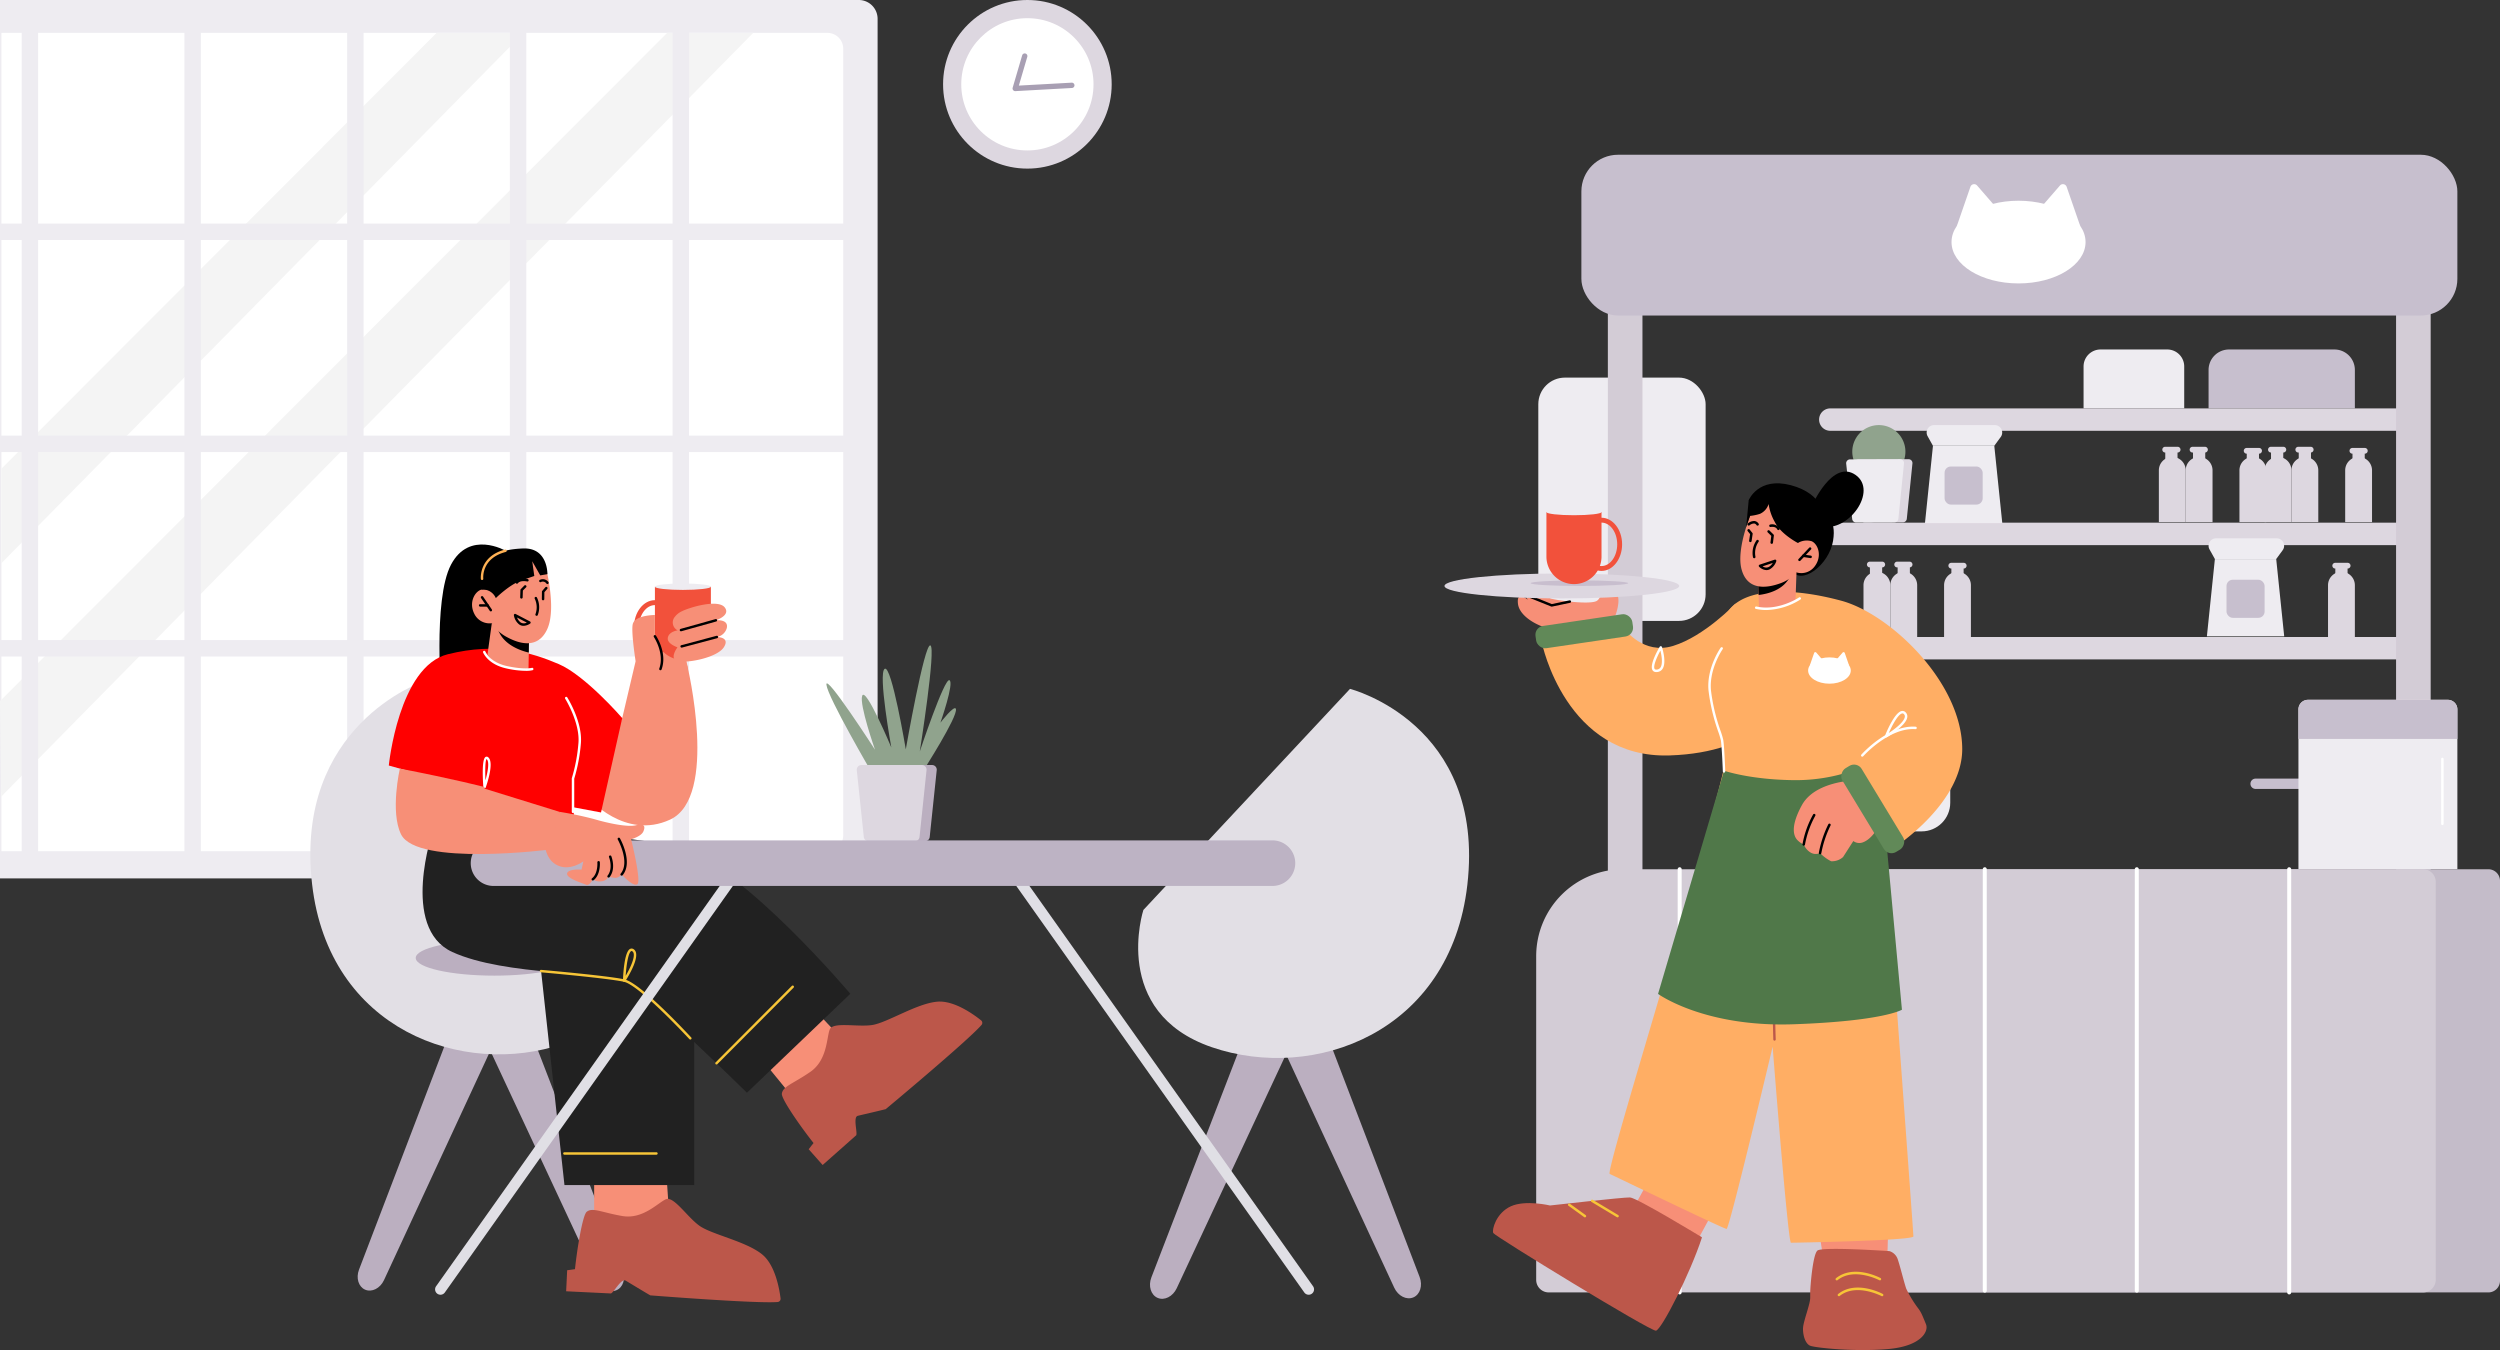 <svg xmlns="http://www.w3.org/2000/svg" width="553.908" height="299.121" viewBox="0 0 553.908 299.121">
  <rect x="0" y="0" width="553.908" height="299.121" fill="#333333" stroke="none"/>
  <g id="Group_824" data-name="Group 824" transform="translate(0 -44)">
    <g id="Group_449" data-name="Group 449" transform="translate(252.175 196.628)">
      <g id="Group_408" data-name="Group 408" transform="translate(2.62 68.187)">
        <path id="Path_1032" data-name="Path 1032" d="M289.25,359.949c1.5.63,3.355-.31,4.208-2.137l28.251-60.476-9.873-4.144L287.845,355.4C287.112,357.3,287.733,359.312,289.25,359.949Z" transform="translate(-287.537 -293.192)" fill="#bbafc0"/>
      </g>
      <g id="Group_409" data-name="Group 409" transform="translate(28.686 67.964)">
        <path id="Path_1033" data-name="Path 1033" d="M349.242,359.8c1.5-.642,2.11-2.626,1.389-4.511L326.794,292.94l-9.841,4.217L345,357.648C345.854,359.5,347.73,360.446,349.242,359.8Z" transform="translate(-316.953 -292.94)" fill="#bbafc0"/>
      </g>
      <g id="Group_410" data-name="Group 410">
        <path id="Path_1034" data-name="Path 1034" d="M331.518,216.242s30.092,7.63,26,43.408c-3.759,32.863-34.05,43.725-56.607,35.992s-15.172-30.416-15.172-30.416Z" transform="translate(-284.581 -216.242)" fill="#e2dfe5"/>
      </g>
    </g>
    <g id="Group_470" data-name="Group 470" transform="translate(0 44)">
      <g id="Group_456" data-name="Group 456">
        <path id="Rectangle_268" data-name="Rectangle 268" d="M0,0H190.274a4.169,4.169,0,0,1,4.169,4.169V190.457a4.169,4.169,0,0,1-4.169,4.169H0a0,0,0,0,1,0,0V0A0,0,0,0,1,0,0Z" fill="#eeecf1"/>
      </g>
      <g id="Group_457" data-name="Group 457" transform="translate(0.315 7.285)">
        <path id="Path_1067" data-name="Path 1067" d="M186.865,56.04V230.354a3.5,3.5,0,0,1-3.5,3.5H.355V52.543H183.368A3.5,3.5,0,0,1,186.865,56.04Z" transform="translate(-0.355 -52.543)" fill="#fff"/>
      </g>
      <g id="Group_458" data-name="Group 458" transform="translate(0.003 7.285)">
        <path id="Path_1068" data-name="Path 1068" d="M166.887,52.543.315,221.713l-.05.051L0,200.6l.311-.311,147.5-147.744Z" transform="translate(-0.004 -52.543)" fill="#f4f4f4"/>
      </g>
      <g id="Group_459" data-name="Group 459" transform="translate(0.314 7.285)">
        <path id="Path_1069" data-name="Path 1069" d="M116.048,52.543.355,170.044V149.123l96.42-96.579Z" transform="translate(-0.355 -52.543)" fill="#f4f4f4"/>
      </g>
      <g id="Group_465" data-name="Group 465" transform="translate(4.806 5.315)">
        <g id="Group_460" data-name="Group 460">
          <rect id="Rectangle_269" data-name="Rectangle 269" width="3.642" height="186.046" fill="#eeecf1"/>
        </g>
        <g id="Group_461" data-name="Group 461" transform="translate(36.054)">
          <rect id="Rectangle_270" data-name="Rectangle 270" width="3.642" height="186.046" fill="#eeecf1"/>
        </g>
        <g id="Group_462" data-name="Group 462" transform="translate(72.107)">
          <rect id="Rectangle_271" data-name="Rectangle 271" width="3.642" height="186.046" fill="#eeecf1"/>
        </g>
        <g id="Group_463" data-name="Group 463" transform="translate(108.161)">
          <rect id="Rectangle_272" data-name="Rectangle 272" width="3.642" height="186.046" fill="#eeecf1"/>
        </g>
        <g id="Group_464" data-name="Group 464" transform="translate(144.215)">
          <rect id="Rectangle_273" data-name="Rectangle 273" width="3.642" height="186.046" fill="#eeecf1"/>
        </g>
      </g>
      <g id="Group_469" data-name="Group 469" transform="translate(0 49.536)">
        <g id="Group_466" data-name="Group 466" transform="translate(0 92.28)">
          <rect id="Rectangle_274" data-name="Rectangle 274" width="3.642" height="188.568" transform="translate(0 3.642) rotate(-90)" fill="#eeecf1"/>
        </g>
        <g id="Group_467" data-name="Group 467" transform="translate(0 46.981)">
          <rect id="Rectangle_275" data-name="Rectangle 275" width="3.642" height="188.568" transform="translate(0 3.642) rotate(-90)" fill="#eeecf1"/>
        </g>
        <g id="Group_468" data-name="Group 468" transform="translate(0)">
          <rect id="Rectangle_276" data-name="Rectangle 276" width="3.642" height="188.568" transform="translate(0 3.642) rotate(-90)" fill="#eeecf1"/>
        </g>
      </g>
    </g>
    <g id="Group_476" data-name="Group 476" transform="translate(183.096 186.989)">
      <g id="Group_471" data-name="Group 471">
        <path id="Path_1070" data-name="Path 1070" d="M228.126,233.069s7.638-11.9,7.2-13.608c-.283-1.092-3.439,3.041-3.439,3.041s3.128-8.912,2-9.423-6.569,15.8-6.569,15.8,3.679-23.112,2.339-23.514-5.438,23.037-5.438,23.037-3.154-18.824-4.677-17.843,1.474,17.431,1.474,17.431-5.7-13.623-6.46-11.446c-.676,1.943,2.841,11.942,2.841,11.942s-11.069-17.183-10.764-14.39,10.05,19.457,10.05,19.457Z" transform="translate(-206.625 -205.364)" fill="#90a38d"/>
      </g>
      <g id="Group_473" data-name="Group 473" transform="translate(8.983 26.513)">
        <g id="Group_472" data-name="Group 472">
          <path id="Path_1071" data-name="Path 1071" d="M229.6,252.165H219.4a1.052,1.052,0,0,1-1.07-.911l-1.56-14.861a1.036,1.036,0,0,1,1.07-1.109H231.16a1.036,1.036,0,0,1,1.07,1.109l-1.56,14.861A1.052,1.052,0,0,1,229.6,252.165Z" transform="translate(-216.762 -235.284)" fill="#bbafc0"/>
        </g>
      </g>
      <g id="Group_475" data-name="Group 475" transform="translate(6.725 26.513)">
        <g id="Group_474" data-name="Group 474">
          <path id="Path_1072" data-name="Path 1072" d="M227.051,252.165h-10.2a1.052,1.052,0,0,1-1.07-.911l-1.56-14.861a1.036,1.036,0,0,1,1.07-1.109h13.322a1.036,1.036,0,0,1,1.07,1.109l-1.56,14.861A1.052,1.052,0,0,1,227.051,252.165Z" transform="translate(-214.214 -235.284)" fill="#ddd7e0"/>
        </g>
      </g>
    </g>
    <g id="Group_606" data-name="Group 606" transform="translate(68.758 164.643)">
      <g id="Group_554" data-name="Group 554" transform="translate(10.485 99.386)">
        <path id="Path_1141" data-name="Path 1141" d="M91.088,358.021c-1.472-.631-2.073-2.581-1.365-4.433L113.152,292.3l9.674,4.145L95.26,355.908C94.418,357.724,92.574,358.658,91.088,358.021Z" transform="translate(-89.426 -292.304)" fill="#bbafc0"/>
      </g>
      <g id="Group_555" data-name="Group 555" transform="translate(35.917 99.605)">
        <path id="Path_1142" data-name="Path 1142" d="M150.032,358.17c-1.478.619-3.3-.3-4.136-2.1l-27.769-59.443,9.7-4.074L151.413,353.7C152.133,355.569,151.522,357.543,150.032,358.17Z" transform="translate(-118.127 -292.552)" fill="#bbafc0"/>
      </g>
      <g id="Group_556" data-name="Group 556" transform="translate(0 30.428)">
        <path id="Path_1143" data-name="Path 1143" d="M102.459,214.485s-28.5,9.653-24.476,44.82c3.7,32.3,33.47,42.979,55.642,35.378s14.913-29.9,14.913-29.9Z" transform="translate(-77.594 -214.485)" fill="#e2dfe5"/>
      </g>
      <g id="Group_557" data-name="Group 557" transform="translate(23.347 87.678)">
        <path id="Path_1144" data-name="Path 1144" d="M138.8,283.015c0,2.167-7.8,3.923-17.427,3.923s-17.427-1.756-17.427-3.923,7.8-3.923,17.427-3.923S138.8,280.848,138.8,283.015Z" transform="translate(-103.941 -279.092)" fill="#bbafc0"/>
      </g>
      <g id="Group_558" data-name="Group 558" transform="translate(28.605)">
        <path id="Path_1145" data-name="Path 1145" d="M124.515,181.525s-7.995-4.633-12.075,3.088-2.07,30.146-2.07,30.146H123.34l1.174-33.234Z" transform="translate(-109.874 -180.147)"/>
      </g>
      <g id="Group_559" data-name="Group 559" transform="translate(76.345 22.044)">
        <path id="Path_1146" data-name="Path 1146" d="M169.952,205.023l1.153,5.569-7.354-.544v-2.761Z" transform="translate(-163.75 -205.023)" fill="#f78f77"/>
      </g>
      <g id="Group_560" data-name="Group 560" transform="translate(61.603 25.858)">
        <path id="Path_1147" data-name="Path 1147" d="M154.614,221.929l2.967-12.6,11.45.962s7.021,29.142-3.819,34.135c-10.013,4.612-18.1-4.818-18.1-4.818Z" transform="translate(-147.113 -209.327)" fill="#f78f77"/>
      </g>
      <g id="Group_561" data-name="Group 561" transform="translate(62.885 138.347)">
        <path id="Path_1148" data-name="Path 1148" d="M164.495,336.272l.889,13.284H148.56V336.272Z" transform="translate(-148.56 -336.272)" fill="#f78f77"/>
      </g>
      <g id="Group_562" data-name="Group 562" transform="translate(99.684 103.504)">
        <path id="Path_1149" data-name="Path 1149" d="M202.528,296.952l9.1,9.719L198.494,317.4l-8.406-10.286Z" transform="translate(-190.088 -296.952)" fill="#f78f77"/>
      </g>
      <g id="Group_563" data-name="Group 563" transform="translate(50.947 90.287)">
        <path id="Path_1150" data-name="Path 1150" d="M169.191,298.113v35.564H140.447L135.088,284.6l22.9-2.562Z" transform="translate(-135.088 -282.036)" fill="#212121"/>
      </g>
      <g id="Group_564" data-name="Group 564" transform="translate(24.865 63.336)">
        <path id="Path_1151" data-name="Path 1151" d="M200.429,287.829s-23.385-27.769-37.513-32.154-54.942-4.047-54.942-4.047-7.417,21.585,4.275,26.944,34.26,4.385,38.079,6.333,27.2,24.846,27.2,24.846Z" transform="translate(-105.654 -251.622)" fill="#212121"/>
      </g>
      <g id="Group_565" data-name="Group 565" transform="translate(17.386 23.096)">
        <path id="Path_1152" data-name="Path 1152" d="M97.214,232.082s2.184-21.967,13.082-24.66,18.463-.421,24.563,2.18c5.9,2.513,14.073,11.972,14.073,11.972l-4.7,20.909-6.053-1.137.1,7.989-32.1.855-4.074-16.743Z" transform="translate(-97.214 -206.21)" fill="red"/>
      </g>
      <g id="Group_569" data-name="Group 569" transform="translate(39.257 17.437)">
        <g id="Group_568" data-name="Group 568">
          <g id="Group_567" data-name="Group 567">
            <g id="Group_566" data-name="Group 566">
              <path id="Path_1153" data-name="Path 1153" d="M122.846,199.824l-.95,6.9s.971,2.154,4.961,3.038c2.973.658,4.122.124,4.122.124l.062-3.552.056-3.464-7.066-2.606Z" transform="translate(-121.896 -199.824)" fill="#f78f77"/>
            </g>
          </g>
        </g>
      </g>
      <g id="Group_573" data-name="Group 573" transform="translate(41.392 17.875)">
        <g id="Group_572" data-name="Group 572">
          <g id="Group_571" data-name="Group 571">
            <g id="Group_570" data-name="Group 570">
              <path id="Path_1154" data-name="Path 1154" d="M124.306,200.319a2.278,2.278,0,0,0,.108.694c1.07,3.658,5.187,4.982,6.9,5.376l.056-3.464Z" transform="translate(-124.305 -200.319)"/>
            </g>
          </g>
        </g>
      </g>
      <g id="Group_577" data-name="Group 577" transform="translate(35.83 1.824)">
        <g id="Group_576" data-name="Group 576">
          <g id="Group_575" data-name="Group 575">
            <g id="Group_574" data-name="Group 574">
              <path id="Path_1155" data-name="Path 1155" d="M134.359,185.351s2.43,9.147.341,13.756-6.36,3.178-8.843,1.843a8.787,8.787,0,0,1-3.453-3.131,3.744,3.744,0,0,1-3.871-2.077c-1.29-2.533.121-5,1.614-5.381a3.9,3.9,0,0,1,3,.882l-.922-2.691S129.661,176.733,134.359,185.351Z" transform="translate(-118.028 -182.205)" fill="#f78f77"/>
            </g>
          </g>
        </g>
      </g>
      <g id="Group_578" data-name="Group 578" transform="translate(49.688 11.601)">
        <path id="Path_1156" data-name="Path 1156" d="M134.117,197.44a.287.287,0,0,1-.122-.028.276.276,0,0,1-.124-.368,4.425,4.425,0,0,0-.175-3.411.274.274,0,0,1,.493-.241,4.919,4.919,0,0,1,.175,3.9A.274.274,0,0,1,134.117,197.44Z" transform="translate(-133.668 -193.239)"/>
      </g>
      <g id="Group_579" data-name="Group 579" transform="translate(37.783 11.435)">
        <path id="Path_1157" data-name="Path 1157" d="M122.438,196.437a.275.275,0,0,1-.228-.121l-1.93-2.837a.274.274,0,1,1,.453-.308l1.931,2.838a.274.274,0,0,1-.073.38A.268.268,0,0,1,122.438,196.437Z" transform="translate(-120.232 -193.051)"/>
      </g>
      <g id="Group_580" data-name="Group 580" transform="translate(37.357 13.218)">
        <path id="Path_1158" data-name="Path 1158" d="M121.674,195.625l-1.651-.014a.274.274,0,0,1,0-.548l1.65.014a.274.274,0,0,1,0,.548Z" transform="translate(-119.752 -195.063)"/>
      </g>
      <g id="Group_581" data-name="Group 581" transform="translate(45.095 15.367)">
        <path id="Path_1159" data-name="Path 1159" d="M130.627,200.141a1.6,1.6,0,0,1-.953-.3,3.216,3.216,0,0,1-1.187-2.042.274.274,0,0,1,.4-.277l3.17,1.65a.274.274,0,0,1,.037.463A2.759,2.759,0,0,1,130.627,200.141Zm-1.44-1.847a2.4,2.4,0,0,0,.806,1.1,1.362,1.362,0,0,0,1.358.028Z" transform="translate(-128.484 -197.489)"/>
      </g>
      <g id="Group_582" data-name="Group 582" transform="translate(45.499 7.567)">
        <path id="Path_1160" data-name="Path 1160" d="M129.214,189.808a.269.269,0,0,1-.162-.053.274.274,0,0,1-.058-.383c.742-1.01,2.536-.611,2.612-.594a.274.274,0,0,1-.122.534c-.422-.1-1.609-.214-2.049.384A.271.271,0,0,1,129.214,189.808Z" transform="translate(-128.94 -188.686)"/>
      </g>
      <g id="Group_583" data-name="Group 583" transform="translate(50.668 7.686)">
        <path id="Path_1161" data-name="Path 1161" d="M136.633,189.895a.273.273,0,0,1-.233-.129.95.95,0,0,0-1.246-.287.274.274,0,0,1-.214-.5,1.5,1.5,0,0,1,1.926.505.274.274,0,0,1-.092.376A.267.267,0,0,1,136.633,189.895Z" transform="translate(-134.773 -188.821)"/>
      </g>
      <g id="Group_584" data-name="Group 584" transform="translate(50.855 94.239)">
        <path id="Path_1162" data-name="Path 1162" d="M168.316,301.941a.274.274,0,0,1-.2-.089c-.11-.12-11.035-11.931-14.506-12.709-3.537-.791-18.226-2.088-18.374-2.1a.274.274,0,1,1,.048-.545c.605.053,14.874,1.311,18.446,2.112,3.638.815,14.336,12.38,14.789,12.871a.275.275,0,0,1-.2.461Z" transform="translate(-134.984 -286.496)" fill="#f7c537"/>
      </g>
      <g id="Group_585" data-name="Group 585" transform="translate(69.265 89.52)">
        <path id="Path_1163" data-name="Path 1163" d="M156.034,288.544a.3.3,0,0,1-.083-.012.276.276,0,0,1-.191-.27c.034-1.052.268-6.331,1.57-7.006a.758.758,0,0,1,.808.07c1.876,1.235-1.486,6.5-1.875,7.094A.278.278,0,0,1,156.034,288.544Zm1.631-6.825a.175.175,0,0,0-.082.022c-.646.335-1.069,3.127-1.223,5.481,1.217-2.074,2.408-4.826,1.477-5.439A.326.326,0,0,0,157.665,281.72Z" transform="translate(-155.76 -281.171)" fill="#f7c537"/>
      </g>
      <g id="Group_586" data-name="Group 586" transform="translate(89.719 97.72)">
        <path id="Path_1164" data-name="Path 1164" d="M179.117,307.914a.275.275,0,0,1-.195-.468L195.807,290.5a.274.274,0,0,1,.388.387l-16.884,16.941A.273.273,0,0,1,179.117,307.914Z" transform="translate(-178.842 -290.424)" fill="#f7c537"/>
      </g>
      <g id="Group_587" data-name="Group 587" transform="translate(56.023 134.65)">
        <path id="Path_1165" data-name="Path 1165" d="M161.474,332.648H141.09a.274.274,0,0,1,0-.548h20.384a.274.274,0,0,1,0,.548Z" transform="translate(-140.816 -332.1)" fill="#f7c537"/>
      </g>
      <g id="Group_588" data-name="Group 588" transform="translate(76.346 9.349)">
        <path id="Path_1166" data-name="Path 1166" d="M169.952,206.913a6.2,6.2,0,0,0,6.2-6.2V190.7h-12.4v10.015A6.2,6.2,0,0,0,169.952,206.913Z" transform="translate(-163.751 -190.697)" fill="#f2513b"/>
      </g>
      <g id="Group_589" data-name="Group 589" transform="translate(76.346 8.636)">
        <path id="Path_1167" data-name="Path 1167" d="M163.751,190.605c0,.393,2.776.712,6.2.712s6.2-.319,6.2-.712-2.776-.713-6.2-.713S163.751,190.211,163.751,190.605Z" transform="translate(-163.751 -189.892)" fill="#eeecf1"/>
      </g>
      <g id="Group_591" data-name="Group 591" transform="translate(71.71 12.33)">
        <g id="Group_590" data-name="Group 590">
          <path id="Path_1168" data-name="Path 1168" d="M158.519,200.049c0-3.3,2.079-5.988,4.635-5.988s4.636,2.687,4.636,5.988-2.08,5.989-4.636,5.989S158.519,203.352,158.519,200.049Zm1.1,0c0,2.7,1.588,4.893,3.539,4.893s3.54-2.195,3.54-4.893-1.589-4.892-3.54-4.892S159.615,197.352,159.615,200.049Z" transform="translate(-158.519 -194.061)" fill="#f2513b"/>
        </g>
      </g>
      <g id="Group_592" data-name="Group 592" transform="translate(71.348 15.617)">
        <path id="Path_1169" data-name="Path 1169" d="M158.833,208.011s-1.109-7.043-.578-8.4c.721-1.84,4.853-1.84,4.853-1.84v4.723a8.881,8.881,0,0,1,1.225,7.244C163.328,214.213,158.833,208.011,158.833,208.011Z" transform="translate(-158.111 -197.77)" fill="#f78f77"/>
      </g>
      <g id="Group_593" data-name="Group 593" transform="translate(79.19 13.119)">
        <path id="Path_1170" data-name="Path 1170" d="M168.542,197.849a4.1,4.1,0,0,1,1.521-1.213c2-.977,8.082-2.722,9.525-.864,1.382,1.78-1.966,2.854-1.966,2.854s2.872-.326,2.424,1.708a2.8,2.8,0,0,1-2.217,2s3.019-.053,1.576,2.24-7.864,3.551-10.094,3.14-.195-3.106-.195-3.106-2.346-.759-2.142-2.092c.215-1.412,2.189-1.659,2.189-1.659A1.938,1.938,0,0,1,168.542,197.849Z" transform="translate(-166.961 -194.952)" fill="#f78f77"/>
      </g>
      <g id="Group_594" data-name="Group 594" transform="translate(81.849 16.519)">
        <path id="Path_1171" data-name="Path 1171" d="M170.235,201.5a.275.275,0,0,1-.074-.539l7.727-2.162a.274.274,0,0,1,.148.528l-7.727,2.162A.269.269,0,0,1,170.235,201.5Z" transform="translate(-169.961 -198.788)"/>
      </g>
      <g id="Group_595" data-name="Group 595" transform="translate(82.004 20.223)">
        <path id="Path_1172" data-name="Path 1172" d="M170.41,205.591a.274.274,0,0,1-.07-.54l7.779-2.074a.274.274,0,1,1,.141.529l-7.779,2.075A.279.279,0,0,1,170.41,205.591Z" transform="translate(-170.136 -202.968)"/>
      </g>
      <g id="Group_596" data-name="Group 596" transform="translate(76.072 20.067)">
        <path id="Path_1173" data-name="Path 1173" d="M164.939,210.583a.27.27,0,0,1-.094-.017.274.274,0,0,1-.164-.351c1.215-3.356-1.17-6.96-1.194-7a.274.274,0,0,1,.455-.306c.105.156,2.565,3.869,1.254,7.49A.273.273,0,0,1,164.939,210.583Z" transform="translate(-163.441 -202.792)"/>
      </g>
      <g id="Group_597" data-name="Group 597" transform="translate(38.256 23.54)">
        <path id="Path_1174" data-name="Path 1174" d="M130.205,211.16a20.221,20.221,0,0,1-4.24-.526c-4.074-.884-5.136-3.439-5.179-3.547a.274.274,0,0,1,.51-.2c.009.024,1.014,2.4,4.786,3.216,3.84.834,5.5.4,5.519.393a.274.274,0,0,1,.149.527A6.2,6.2,0,0,1,130.205,211.16Z" transform="translate(-120.766 -206.711)" fill="#fff"/>
      </g>
      <g id="Group_598" data-name="Group 598" transform="translate(46.496 9.014)">
        <path id="Path_1175" data-name="Path 1175" d="M130.339,193.291a.276.276,0,0,1-.274-.283l.052-1.628a.275.275,0,0,1,.079-.184l.79-.8a.274.274,0,1,1,.389.386l-.714.72-.049,1.52A.274.274,0,0,1,130.339,193.291Z" transform="translate(-130.065 -190.319)"/>
      </g>
      <g id="Group_599" data-name="Group 599" transform="translate(51.293 9.382)">
        <path id="Path_1176" data-name="Path 1176" d="M135.753,193.718a.274.274,0,0,1-.274-.277l.02-1.63a.276.276,0,0,1,.066-.175l.694-.807a.274.274,0,0,1,.415.358l-.628.73-.02,1.529A.274.274,0,0,1,135.753,193.718Z" transform="translate(-135.479 -190.734)"/>
      </g>
      <g id="Group_600" data-name="Group 600" transform="translate(56.423 33.747)">
        <path id="Path_1177" data-name="Path 1177" d="M143.046,243.985a.274.274,0,0,1-.274-.275v-7.384a.288.288,0,0,1,.014-.087,36.822,36.822,0,0,0,1.459-7.738c.389-4.487-2.9-9.8-2.936-9.852a.274.274,0,0,1,.465-.291c.139.223,3.421,5.518,3.016,10.19a37.778,37.778,0,0,1-1.471,7.822v7.34A.274.274,0,0,1,143.046,243.985Z" transform="translate(-141.268 -218.23)" fill="#fff"/>
      </g>
      <g id="Group_601" data-name="Group 601" transform="translate(38.201 47.006)">
        <path id="Path_1178" data-name="Path 1178" d="M121.109,240.2a.285.285,0,0,1-.274-.254c-.167-2.33-.32-6.3.519-6.706a.527.527,0,0,1,.612.136c1.3,1.192-.4,6.089-.6,6.643A.276.276,0,0,1,121.109,240.2Zm.432-6.461c-.268.241-.335,2.4-.241,4.688.532-1.873.912-4.086.3-4.647A.184.184,0,0,0,121.541,233.74Z" transform="translate(-120.704 -233.193)" fill="#fff"/>
      </g>
      <g id="Group_602" data-name="Group 602" transform="translate(37.853 0.871)">
        <path id="Path_1179" data-name="Path 1179" d="M123.554,192.134s3.019-3,5.674-3.917c1.768-.609,2.852-.985,2.852-.985l-.458-3.266L133.4,187.1l1.585-.274s.149-5.873-5.337-5.691-7.633,1.827-8.66,3.837-.581,5.268-.581,5.268A3.114,3.114,0,0,1,123.554,192.134Z" transform="translate(-120.311 -181.129)"/>
      </g>
      <g id="Group_603" data-name="Group 603" transform="translate(37.774 1.104)">
        <path id="Path_1180" data-name="Path 1180" d="M120.5,188.158a.273.273,0,0,1-.272-.244c-.005-.05-.477-4.992,5.391-6.512a.272.272,0,0,1,.334.2.275.275,0,0,1-.2.335c-5.4,1.4-5,5.738-4.984,5.922a.274.274,0,0,1-.243.3Z" transform="translate(-120.222 -181.392)" fill="#ffb255"/>
      </g>
      <g id="Group_604" data-name="Group 604" transform="translate(104.467 101.27)">
        <path id="Path_1181" data-name="Path 1181" d="M229.97,294.451c-4.615.378-11.162,4.692-14.5,5.178s-8.669-.767-9.368.983-.5,6.766-4.3,9.392-6.122,3.2-6.31,4.848c-.131,1.152,4.1,7.232,7.017,10.916l-1.074,1.376,3.093,3.493,7.37-6.524c.521-.261-.746-4.086.415-4.372s4.493-1.04,6.19-1.477c0,0,18.189-15.141,21.24-18.672a.706.706,0,0,0-.121-1.008C238.113,297.372,233.725,294.145,229.97,294.451Z" transform="translate(-195.486 -294.431)" fill="#bc574a"/>
      </g>
      <g id="Group_605" data-name="Group 605" transform="translate(56.678 144.983)">
        <path id="Path_1182" data-name="Path 1182" d="M185.037,356.108c-3.566-2.953-11.265-4.438-13.995-6.423s-5.669-6.6-7.392-5.84-5.083,4.5-9.637,3.719-6.615-1.988-7.9-.938c-.9.734-2.113,8.042-2.6,12.714l-1.73.235-.225,4.66,9.831.479c.555.177,2.319-3.445,3.35-2.839s3.942,2.393,5.462,3.265c0,0,23.592,1.867,28.241,1.471a.706.706,0,0,0,.618-.805C188.826,363.886,187.939,358.511,185.037,356.108Z" transform="translate(-141.555 -343.761)" fill="#bc574a"/>
      </g>
    </g>
    <g id="Group_654" data-name="Group 654" transform="translate(96.401 237.984)">
      <path id="Path_1215" data-name="Path 1215" d="M109.979,355.794a1.19,1.19,0,0,1-.97-1.878l64.117-90.5a1.19,1.19,0,0,1,1.942,1.376l-64.117,90.5A1.188,1.188,0,0,1,109.979,355.794Z" transform="translate(-108.79 -262.913)" fill="#e0dfe5"/>
    </g>
    <g id="Group_655" data-name="Group 655" transform="translate(224.648 237.984)">
      <path id="Path_1216" data-name="Path 1216" d="M318.826,355.794a1.19,1.19,0,0,1-.972-.5l-64.117-90.5a1.19,1.19,0,0,1,1.941-1.376l64.118,90.5a1.19,1.19,0,0,1-.97,1.878Z" transform="translate(-253.518 -262.913)" fill="#e0dfe5"/>
    </g>
    <g id="Group_664" data-name="Group 664" transform="translate(104.299 230.197)">
      <path id="Path_1222" data-name="Path 1222" d="M295.333,264.223H122.751a5.049,5.049,0,1,1,0-10.1H295.333a5.049,5.049,0,1,1,0,10.1Z" transform="translate(-117.702 -254.125)" fill="#bdb3c4"/>
    </g>
    <g id="Group_670" data-name="Group 670" transform="translate(87.691 214.293)">
      <g id="Group_665" data-name="Group 665" transform="translate(32.97 9.578)">
        <path id="Path_1223" data-name="Path 1223" d="M139.464,246.986a76.275,76.275,0,0,1,7.688,1.613c2.895.86,7.388,1.855,9.285,1.357s2.1.3,1.6,1.406-2.7,1.7-2.7,1.7,2.3,9.194,1.4,9.947-3.495-2.15-3.495-2.15a2.159,2.159,0,0,1-1.2.752,3.918,3.918,0,0,1-1.7-.323,1.789,1.789,0,0,1-1.481,1.075,2.64,2.64,0,0,1-2.014-.43s-.7,1.539-1.5,1.2-4.393-1.415-4.193-2.49,3.2-.86,3.2-.86l.4-1.827s-3.094,2.365-5.99.752-2.588-5.646-2.588-5.646Z" transform="translate(-136.167 -246.986)" fill="#f78f77"/>
      </g>
      <g id="Group_666" data-name="Group 666" transform="translate(49.152 15.302)">
        <path id="Path_1224" data-name="Path 1224" d="M155.321,261.864a.267.267,0,0,1-.175-.064.272.272,0,0,1-.035-.385c2.121-2.549-.62-7.511-.648-7.561a.274.274,0,1,1,.478-.268c.122.217,2.954,5.342.591,8.181A.274.274,0,0,1,155.321,261.864Z" transform="translate(-154.429 -253.445)"/>
      </g>
      <g id="Group_667" data-name="Group 667">
        <path id="Path_1225" data-name="Path 1225" d="M99.863,236.177s-2.2,9.578.273,14.582c3.531,7.135,33.091,3.339,33.091,3.339l2-8.343-16.65-5.155.055-.334S112.071,238.538,99.863,236.177Z" transform="translate(-98.96 -236.177)" fill="#f78f77"/>
      </g>
      <g id="Group_668" data-name="Group 668" transform="translate(46.876 19.236)">
        <path id="Path_1226" data-name="Path 1226" d="M152.134,262.8a.274.274,0,0,1-.214-.445c1.278-1.6.32-4.07.31-4.094a.274.274,0,0,1,.51-.2c.045.113,1.082,2.789-.391,4.638A.274.274,0,0,1,152.134,262.8Z" transform="translate(-151.86 -257.885)"/>
      </g>
      <g id="Group_669" data-name="Group 669" transform="translate(43.381 20.489)">
        <path id="Path_1227" data-name="Path 1227" d="M148.19,263.606a.274.274,0,0,1-.171-.488c1.364-1.092,1.179-3.5,1.177-3.521a.274.274,0,0,1,.249-.3.269.269,0,0,1,.3.249c.01.111.214,2.719-1.38,4A.273.273,0,0,1,148.19,263.606Z" transform="translate(-147.916 -259.299)"/>
      </g>
    </g>
    <g id="Group_819" data-name="Group 819" transform="translate(340.832 78.288)">
      <g id="Group_205" data-name="Group 205" transform="translate(72.049 90.154)">
        <g id="Group_196" data-name="Group 196" transform="translate(5.947 2.249)">
          <path id="Path_896" data-name="Path 896" d="M813.848,188.876H807.9v-11.47a2.974,2.974,0,0,1,5.948,0Z" transform="translate(-807.9 -174.432)" fill="#ddd7e0"/>
        </g>
        <g id="Group_197" data-name="Group 197" transform="translate(0 2.249)">
          <path id="Path_897" data-name="Path 897" d="M807.136,188.876h-5.947v-11.47a2.973,2.973,0,1,1,5.947,0Z" transform="translate(-801.189 -174.432)" fill="#ddd7e0"/>
        </g>
        <g id="Group_198" data-name="Group 198" transform="translate(17.855 2.249)">
          <path id="Path_898" data-name="Path 898" d="M827.287,188.876h-5.948v-11.47a2.974,2.974,0,0,1,5.948,0Z" transform="translate(-821.339 -174.432)" fill="#ddd7e0"/>
        </g>
        <g id="Group_199" data-name="Group 199" transform="translate(1.422 0.635)">
          <rect id="Rectangle_239" data-name="Rectangle 239" width="2.713" height="2.713" fill="#ddd7e0"/>
        </g>
        <g id="Group_200" data-name="Group 200" transform="translate(7.564 0.635)">
          <rect id="Rectangle_240" data-name="Rectangle 240" width="2.713" height="2.713" fill="#ddd7e0"/>
        </g>
        <g id="Group_201" data-name="Group 201" transform="translate(19.472 0.892)">
          <rect id="Rectangle_241" data-name="Rectangle 241" width="2.713" height="2.713" fill="#ddd7e0"/>
        </g>
        <g id="Group_202" data-name="Group 202" transform="translate(0.766)">
          <path id="Path_899" data-name="Path 899" d="M805.443,173.165h-2.755a.635.635,0,1,1,0-1.271h2.755a.635.635,0,1,1,0,1.271Z" transform="translate(-802.053 -171.894)" fill="#ddd7e0"/>
        </g>
        <g id="Group_203" data-name="Group 203" transform="translate(6.827)">
          <path id="Path_900" data-name="Path 900" d="M812.283,173.165h-2.755a.635.635,0,0,1,0-1.271h2.755a.635.635,0,0,1,0,1.271Z" transform="translate(-808.893 -171.894)" fill="#ddd7e0"/>
        </g>
        <g id="Group_204" data-name="Group 204" transform="translate(18.816 0.257)">
          <path id="Path_901" data-name="Path 901" d="M825.813,173.455h-2.755a.635.635,0,1,1,0-1.271h2.755a.635.635,0,0,1,0,1.271Z" transform="translate(-822.423 -172.184)" fill="#ddd7e0"/>
        </g>
      </g>
      <g id="Group_206" data-name="Group 206" transform="translate(0 49.376)">
        <rect id="Rectangle_242" data-name="Rectangle 242" width="37.072" height="53.906" rx="5.895" fill="#eeecf1"/>
      </g>
      <g id="Group_207" data-name="Group 207" transform="translate(148.506 43.144)">
        <path id="Rectangle_243" data-name="Rectangle 243" d="M4.535,0H27.879a4.535,4.535,0,0,1,4.535,4.535v8.519a0,0,0,0,1,0,0H0a0,0,0,0,1,0,0V4.535A4.535,4.535,0,0,1,4.535,0Z" fill="#c7bfce"/>
      </g>
      <g id="Group_208" data-name="Group 208" transform="translate(120.81 43.144)">
        <path id="Rectangle_244" data-name="Rectangle 244" d="M3.761,0H18.539A3.761,3.761,0,0,1,22.3,3.761v9.292a0,0,0,0,1,0,0H0a0,0,0,0,1,0,0V3.761A3.761,3.761,0,0,1,3.761,0Z" fill="#eeecf1"/>
      </g>
      <g id="Group_209" data-name="Group 209" transform="translate(62.212 56.197)">
        <path id="Path_902" data-name="Path 902" d="M920.053,138.538H792.57a2.482,2.482,0,0,1,0-4.965H920.053Z" transform="translate(-790.088 -133.573)" fill="#ddd7e0"/>
      </g>
      <g id="Group_210" data-name="Group 210" transform="translate(51.174 81.523)">
        <path id="Path_903" data-name="Path 903" d="M920.115,167.118h-140a2.482,2.482,0,1,1,0-4.965h140Z" transform="translate(-777.632 -162.153)" fill="#ddd7e0"/>
      </g>
      <g id="Group_211" data-name="Group 211" transform="translate(40.419 106.847)">
        <path id="Path_904" data-name="Path 904" d="M919.613,195.7H767.978a2.482,2.482,0,1,1,0-4.965H919.613Z" transform="translate(-765.495 -190.732)" fill="#ddd7e0"/>
      </g>
      <g id="Group_212" data-name="Group 212" transform="translate(15.41 29.44)">
        <rect id="Rectangle_245" data-name="Rectangle 245" width="7.667" height="130.931" fill="#d3ccd6"/>
      </g>
      <g id="Group_213" data-name="Group 213" transform="translate(190.049 29.44)">
        <rect id="Rectangle_246" data-name="Rectangle 246" width="7.667" height="130.931" fill="#d3ccd6"/>
      </g>
      <g id="Group_214" data-name="Group 214" transform="translate(9.544 0)">
        <rect id="Rectangle_247" data-name="Rectangle 247" width="194.087" height="35.619" rx="8.116" fill="#c7bfce"/>
      </g>
      <g id="Group_220" data-name="Group 220" transform="translate(68.21 59.896)">
        <g id="Group_215" data-name="Group 215" transform="translate(1.356)">
          <path id="Path_905" data-name="Path 905" d="M810.158,143.541a5.886,5.886,0,1,1-5.978-5.793A5.885,5.885,0,0,1,810.158,143.541Z" transform="translate(-798.387 -137.747)" fill="#90a38d"/>
        </g>
        <g id="Group_217" data-name="Group 217" transform="translate(1.871 7.557)">
          <g id="Group_216" data-name="Group 216">
            <path id="Path_906" data-name="Path 906" d="M809.647,160.265l-8.452.027a.874.874,0,0,1-.89-.752l-1.333-12.308a.859.859,0,0,1,.884-.922l11.038-.035a.859.859,0,0,1,.89.915l-1.253,12.317A.873.873,0,0,1,809.647,160.265Z" transform="translate(-798.968 -146.275)" fill="#ddd7e0"/>
          </g>
        </g>
        <g id="Group_219" data-name="Group 219" transform="translate(0 7.563)">
          <g id="Group_218" data-name="Group 218">
            <path id="Path_907" data-name="Path 907" d="M807.536,160.271l-8.452.028a.874.874,0,0,1-.89-.752l-1.333-12.308a.859.859,0,0,1,.883-.922l11.038-.035a.859.859,0,0,1,.89.915l-1.253,12.317A.871.871,0,0,1,807.536,160.271Z" transform="translate(-796.857 -146.282)" fill="#eeecf1"/>
          </g>
        </g>
      </g>
      <g id="Group_230" data-name="Group 230" transform="translate(160.92 64.704)">
        <g id="Group_221" data-name="Group 221" transform="translate(5.948 2.248)">
          <path id="Path_908" data-name="Path 908" d="M914.141,160.154h-5.948v-11.47a2.974,2.974,0,0,1,5.948,0Z" transform="translate(-908.193 -145.71)" fill="#ddd7e0"/>
        </g>
        <g id="Group_222" data-name="Group 222" transform="translate(0 2.248)">
          <path id="Path_909" data-name="Path 909" d="M907.429,160.154h-5.948v-11.47a2.974,2.974,0,1,1,5.948,0Z" transform="translate(-901.481 -145.71)" fill="#ddd7e0"/>
        </g>
        <g id="Group_223" data-name="Group 223" transform="translate(17.855 2.248)">
          <path id="Path_910" data-name="Path 910" d="M927.579,160.154h-5.948v-11.47a2.974,2.974,0,1,1,5.948,0Z" transform="translate(-921.631 -145.71)" fill="#ddd7e0"/>
        </g>
        <g id="Group_224" data-name="Group 224" transform="translate(1.422 0.635)">
          <rect id="Rectangle_248" data-name="Rectangle 248" width="2.713" height="2.713" fill="#ddd7e0"/>
        </g>
        <g id="Group_225" data-name="Group 225" transform="translate(7.565 0.635)">
          <rect id="Rectangle_249" data-name="Rectangle 249" width="2.713" height="2.713" fill="#ddd7e0"/>
        </g>
        <g id="Group_226" data-name="Group 226" transform="translate(19.473 0.892)">
          <rect id="Rectangle_250" data-name="Rectangle 250" width="2.713" height="2.713" fill="#ddd7e0"/>
        </g>
        <g id="Group_227" data-name="Group 227" transform="translate(0.766 0)">
          <path id="Path_911" data-name="Path 911" d="M905.735,144.443H902.98a.635.635,0,1,1,0-1.27h2.755a.635.635,0,1,1,0,1.27Z" transform="translate(-902.345 -143.173)" fill="#ddd7e0"/>
        </g>
        <g id="Group_228" data-name="Group 228" transform="translate(6.827 0)">
          <path id="Path_912" data-name="Path 912" d="M912.575,144.443H909.82a.635.635,0,1,1,0-1.27h2.755a.635.635,0,1,1,0,1.27Z" transform="translate(-909.185 -143.173)" fill="#ddd7e0"/>
        </g>
        <g id="Group_229" data-name="Group 229" transform="translate(18.817 0.256)">
          <path id="Path_913" data-name="Path 913" d="M926.106,144.733h-2.755a.635.635,0,1,1,0-1.271h2.755a.635.635,0,0,1,0,1.271Z" transform="translate(-922.716 -143.462)" fill="#ddd7e0"/>
        </g>
      </g>
      <g id="Group_240" data-name="Group 240" transform="translate(137.491 64.704)">
        <g id="Group_231" data-name="Group 231" transform="translate(5.948 2.248)">
          <path id="Path_914" data-name="Path 914" d="M887.7,160.154h-5.948v-11.47a2.974,2.974,0,1,1,5.948,0Z" transform="translate(-881.753 -145.71)" fill="#ddd7e0"/>
        </g>
        <g id="Group_232" data-name="Group 232" transform="translate(0 2.248)">
          <path id="Path_915" data-name="Path 915" d="M880.989,160.154h-5.948v-11.47a2.974,2.974,0,1,1,5.948,0Z" transform="translate(-875.041 -145.71)" fill="#ddd7e0"/>
        </g>
        <g id="Group_233" data-name="Group 233" transform="translate(17.855 2.248)">
          <path id="Path_916" data-name="Path 916" d="M901.139,160.154h-5.948v-11.47a2.974,2.974,0,0,1,5.948,0Z" transform="translate(-895.191 -145.71)" fill="#ddd7e0"/>
        </g>
        <g id="Group_234" data-name="Group 234" transform="translate(1.422 0.635)">
          <rect id="Rectangle_251" data-name="Rectangle 251" width="2.713" height="2.713" fill="#ddd7e0"/>
        </g>
        <g id="Group_235" data-name="Group 235" transform="translate(7.565 0.635)">
          <rect id="Rectangle_252" data-name="Rectangle 252" width="2.713" height="2.713" fill="#ddd7e0"/>
        </g>
        <g id="Group_236" data-name="Group 236" transform="translate(19.473 0.892)">
          <rect id="Rectangle_253" data-name="Rectangle 253" width="2.713" height="2.713" fill="#ddd7e0"/>
        </g>
        <g id="Group_237" data-name="Group 237" transform="translate(0.766 0)">
          <path id="Path_917" data-name="Path 917" d="M879.3,144.443H876.54a.635.635,0,1,1,0-1.27H879.3a.635.635,0,1,1,0,1.27Z" transform="translate(-875.905 -143.173)" fill="#ddd7e0"/>
        </g>
        <g id="Group_238" data-name="Group 238" transform="translate(6.827 0)">
          <path id="Path_918" data-name="Path 918" d="M886.135,144.443H883.38a.635.635,0,1,1,0-1.27h2.755a.635.635,0,1,1,0,1.27Z" transform="translate(-882.745 -143.173)" fill="#ddd7e0"/>
        </g>
        <g id="Group_239" data-name="Group 239" transform="translate(18.817 0.256)">
          <path id="Path_919" data-name="Path 919" d="M899.665,144.733h-2.754a.635.635,0,0,1,0-1.271h2.754a.635.635,0,0,1,0,1.271Z" transform="translate(-896.276 -143.462)" fill="#ddd7e0"/>
        </g>
      </g>
      <g id="Group_244" data-name="Group 244" transform="translate(174.972 90.411)">
        <g id="Group_241" data-name="Group 241" transform="translate(0 1.992)">
          <path id="Path_920" data-name="Path 920" d="M923.287,188.876h-5.948v-11.47a2.974,2.974,0,0,1,5.948,0Z" transform="translate(-917.339 -174.432)" fill="#ddd7e0"/>
        </g>
        <g id="Group_242" data-name="Group 242" transform="translate(1.617 0.635)">
          <rect id="Rectangle_254" data-name="Rectangle 254" width="2.713" height="2.713" fill="#ddd7e0"/>
        </g>
        <g id="Group_243" data-name="Group 243" transform="translate(0.961)">
          <path id="Path_921" data-name="Path 921" d="M921.813,173.455h-2.755a.635.635,0,1,1,0-1.271h2.755a.635.635,0,0,1,0,1.271Z" transform="translate(-918.423 -172.184)" fill="#ddd7e0"/>
        </g>
      </g>
      <g id="Group_248" data-name="Group 248" transform="translate(148.133 84.986)">
        <g id="Group_245" data-name="Group 245" transform="translate(0 4.588)">
          <path id="Path_922" data-name="Path 922" d="M904.182,188.37H887.051l1.772-17.132H902.41Z" transform="translate(-887.051 -171.238)" fill="#eeecf1"/>
        </g>
        <g id="Group_246" data-name="Group 246" transform="translate(0.373)">
          <path id="Path_923" data-name="Path 923" d="M888.871,170.648l-1.187-2.127a1.655,1.655,0,0,1,1.445-2.461h13.429a1.654,1.654,0,0,1,1.334,2.633l-1.434,1.955Z" transform="translate(-887.472 -166.061)" fill="#eeecf1"/>
        </g>
        <g id="Group_247" data-name="Group 247" transform="translate(4.345 9.174)">
          <rect id="Rectangle_255" data-name="Rectangle 255" width="8.442" height="8.442" rx="1.39" fill="#c7bfce"/>
        </g>
      </g>
      <g id="Group_252" data-name="Group 252" transform="translate(85.669 59.897)">
        <g id="Group_249" data-name="Group 249" transform="translate(0 4.587)">
          <path id="Path_924" data-name="Path 924" d="M833.691,160.057H816.559l1.772-17.132h13.587Z" transform="translate(-816.559 -142.925)" fill="#eeecf1"/>
        </g>
        <g id="Group_250" data-name="Group 250" transform="translate(0.373)">
          <path id="Path_925" data-name="Path 925" d="M818.379,142.335l-1.187-2.128a1.654,1.654,0,0,1,1.444-2.46h13.429a1.654,1.654,0,0,1,1.334,2.633l-1.434,1.955Z" transform="translate(-816.98 -137.748)" fill="#eeecf1"/>
        </g>
        <g id="Group_251" data-name="Group 251" transform="translate(4.345 9.174)">
          <rect id="Rectangle_256" data-name="Rectangle 256" width="8.442" height="8.442" rx="1.39" fill="#c7bfce"/>
        </g>
      </g>
      <g id="Group_256" data-name="Group 256" transform="translate(91.553 6.515)">
        <g id="Group_253" data-name="Group 253" transform="translate(0 3.671)">
          <ellipse id="Ellipse_53" data-name="Ellipse 53" cx="14.849" cy="9.162" rx="14.849" ry="9.162" fill="#fff"/>
        </g>
        <g id="Group_254" data-name="Group 254" transform="translate(1.179)">
          <path id="Path_926" data-name="Path 926" d="M827.537,78.094a.873.873,0,0,1,1.484-.286l2.518,2.9,3.509,4.047-5.259,1.015L824.53,86.79l1.75-5.062Z" transform="translate(-824.53 -77.507)" fill="#fff"/>
        </g>
        <g id="Group_255" data-name="Group 255" transform="translate(17.995)">
          <path id="Path_927" data-name="Path 927" d="M851.019,78.094a.873.873,0,0,0-1.484-.286l-2.518,2.9-3.509,4.047,5.259,1.015,5.259,1.016-1.75-5.062Z" transform="translate(-843.507 -77.507)" fill="#fff"/>
        </g>
      </g>
    </g>
    <g id="Group_822" data-name="Group 822" transform="translate(383.069 203.898)">
      <g id="Group_337" data-name="Group 337" transform="translate(0 0)">
        <g id="Group_335" data-name="Group 335">
          <rect id="Rectangle_262" data-name="Rectangle 262" width="49.032" height="24.305" rx="6.341" fill="#eeecf1"/>
        </g>
        <g id="Group_336" data-name="Group 336" transform="translate(17.284 18.149)">
          <rect id="Rectangle_263" data-name="Rectangle 263" width="12.832" height="23.753" fill="#eeecf1"/>
        </g>
      </g>
      <g id="Group_338" data-name="Group 338" transform="translate(6.178 2.961)">
        <path id="Path_984" data-name="Path 984" d="M785.624,215.873l-10.833-.076a.274.274,0,0,1,0-.549l10.833.076a.274.274,0,0,1,0,.549Z" transform="translate(-774.518 -215.248)" fill="#fff"/>
      </g>
    </g>
    <g id="Group_821" data-name="Group 821" transform="translate(498.615 199.054)">
      <g id="Group_649" data-name="Group 649" transform="translate(0 17.458)">
        <path id="Path_1211" data-name="Path 1211" d="M916.09,228.428H899.083a1.143,1.143,0,0,1,0-2.286H916.09Z" transform="translate(-897.94 -226.142)" fill="#c7bfce"/>
      </g>
      <g id="Group_650" data-name="Group 650" transform="translate(10.634 0)">
        <path id="Path_1212" data-name="Path 1212" d="M945.156,208.558v35.418H909.941V208.558a2.118,2.118,0,0,1,2.118-2.118h30.979A2.118,2.118,0,0,1,945.156,208.558Z" transform="translate(-909.941 -206.44)" fill="#eeecf1"/>
      </g>
      <g id="Group_651" data-name="Group 651" transform="translate(10.634 0)">
        <path id="Path_1213" data-name="Path 1213" d="M945.156,208.558v6.548H909.941v-6.548a2.118,2.118,0,0,1,2.118-2.118h30.979A2.118,2.118,0,0,1,945.156,208.558Z" transform="translate(-909.941 -206.44)" fill="#c7bfce"/>
      </g>
      <g id="Group_652" data-name="Group 652" transform="translate(42.259 12.825)">
        <path id="Path_1214" data-name="Path 1214" d="M945.9,235.843a.274.274,0,0,1-.274-.275V221.188a.274.274,0,1,1,.548,0v14.381A.275.275,0,0,1,945.9,235.843Z" transform="translate(-945.63 -220.913)" fill="#fff"/>
      </g>
    </g>
    <g id="Group_820" data-name="Group 820" transform="translate(340.363 236.151)">
      <g id="Group_656" data-name="Group 656" transform="translate(72.822 0.442)">
        <path id="Rectangle_288" data-name="Rectangle 288" d="M0,0H138.14a2.583,2.583,0,0,1,2.583,2.583V91.176a2.583,2.583,0,0,1-2.583,2.583H0a0,0,0,0,1,0,0V0A0,0,0,0,1,0,0Z" fill="#c4bcc9"/>
      </g>
      <g id="Group_657" data-name="Group 657" transform="translate(0 0.442)">
        <path id="Rectangle_289" data-name="Rectangle 289" d="M19.262,0H196.5a2.809,2.809,0,0,1,2.809,2.809V90.95a2.809,2.809,0,0,1-2.809,2.809H2.78A2.78,2.78,0,0,1,0,90.98V19.262A19.262,19.262,0,0,1,19.262,0Z" fill="#d3ccd6"/>
      </g>
      <g id="Group_658" data-name="Group 658" transform="translate(98.946 0)">
        <path id="Path_1217" data-name="Path 1217" d="M831.454,342.552a.442.442,0,0,1-.442-.442V248.746a.442.442,0,0,1,.884,0V342.11A.443.443,0,0,1,831.454,342.552Z" transform="translate(-831.012 -248.304)" fill="#fff"/>
      </g>
      <g id="Group_659" data-name="Group 659" transform="translate(132.628 0)">
        <path id="Path_1218" data-name="Path 1218" d="M869.465,342.552a.443.443,0,0,1-.442-.442V248.746a.442.442,0,0,1,.884,0V342.11A.442.442,0,0,1,869.465,342.552Z" transform="translate(-869.023 -248.304)" fill="#fff"/>
      </g>
      <g id="Group_660" data-name="Group 660" transform="translate(166.398 0)">
        <path id="Path_1219" data-name="Path 1219" d="M907.575,342.948a.442.442,0,0,1-.442-.442V248.746a.442.442,0,1,1,.884,0v93.759A.442.442,0,0,1,907.575,342.948Z" transform="translate(-907.133 -248.304)" fill="#fff"/>
      </g>
      <g id="Group_661" data-name="Group 661" transform="translate(31.348 0)">
        <path id="Path_1220" data-name="Path 1220" d="M755.17,342.948a.442.442,0,0,1-.442-.442V248.746a.442.442,0,1,1,.884,0v93.759A.442.442,0,0,1,755.17,342.948Z" transform="translate(-754.728 -248.304)" fill="#fff"/>
      </g>
      <g id="Group_662" data-name="Group 662" transform="translate(65.119 0)">
        <path id="Path_1221" data-name="Path 1221" d="M793.28,342.948a.442.442,0,0,1-.442-.442V248.746a.442.442,0,1,1,.884,0v93.759A.442.442,0,0,1,793.28,342.948Z" transform="translate(-792.838 -248.304)" fill="#fff"/>
      </g>
    </g>
    <g id="Group_613" data-name="Group 613" transform="translate(208.951 44)">
      <g id="Group_610" data-name="Group 610" transform="translate(0 0)">
        <circle id="Ellipse_59" data-name="Ellipse 59" cx="18.679" cy="18.679" r="18.679" fill="#ddd7e0"/>
      </g>
      <g id="Group_611" data-name="Group 611" transform="translate(4.028 4.028)">
        <circle id="Ellipse_60" data-name="Ellipse 60" cx="14.652" cy="14.652" r="14.652" fill="#fff"/>
      </g>
      <g id="Group_612" data-name="Group 612" transform="translate(13.647 11.598)">
        <path id="Path_1186" data-name="Path 1186" d="M2.36,8.468a.6.6,0,0,1-.218-.042.589.589,0,0,1-.356-.41L.017.73A.591.591,0,0,1,1.165.452L2.736,6.925,12.545.513a.591.591,0,0,1,.647.99L2.683,8.372A.59.59,0,0,1,2.36,8.468Z" transform="translate(4.234 0) rotate(30)" fill="#a89fb3"/>
      </g>
    </g>
    <g id="Group_742" data-name="Group 742" transform="translate(320.045 148.481)">
      <g id="Group_737" data-name="Group 737" transform="translate(0 0)">
        <g id="Group_678" data-name="Group 678" transform="translate(82.945 167.963)">
          <path id="Path_1231" data-name="Path 1231" d="M717.718,341.115l-.207,7.463H703.517l-1.151-7.463Z" transform="translate(-702.366 -341.115)" fill="#f78f77"/>
        </g>
        <g id="Group_679" data-name="Group 679" transform="translate(41.536 154.651)">
          <path id="Path_1232" data-name="Path 1232" d="M674.009,334.674l-5.121,9.433-13.253-8.866,5.041-9.149Z" transform="translate(-655.635 -326.092)" fill="#f78f77"/>
        </g>
        <g id="Group_680" data-name="Group 680" transform="translate(36.569 52.702)">
          <path id="Path_1233" data-name="Path 1233" d="M650.066,313.958c1.067.479,25.276,12.186,25.9,12.186s10.2-40.381,10.2-40.381,3.387,43.441,4.062,43.441,27.127-.468,27.127-1.4-4.976-67.922-5.39-74.26-2.069-19.973-2.069-19.973l1.241-14.342-8.3-6.218s-23.174-8.549-27.225,10.019c-.773,3.572-2.232,9.116-4.083,15.737l.293.141a1.754,1.754,0,0,1,.8,2.342l-.654,1.339a1.743,1.743,0,0,1-1.786.969C662.2,271.661,649.249,313.6,650.066,313.958Z" transform="translate(-650.029 -211.042)" fill="#ffae64"/>
        </g>
        <g id="Group_681" data-name="Group 681" transform="translate(56.72 80.213)">
          <path id="Path_1234" data-name="Path 1234" d="M672.77,247.088a1.19,1.19,0,0,0,2.045.013l1.092-1.928a2.793,2.793,0,0,0-.91-3.085l-.876.209C673.7,243.843,673.238,245.444,672.77,247.088Z" transform="translate(-672.77 -242.088)" fill="#ea6d59"/>
        </g>
        <g id="Group_685" data-name="Group 685" transform="translate(79.435 172.23)">
          <g id="Group_684" data-name="Group 684">
            <g id="Group_683" data-name="Group 683">
              <g id="Group_682" data-name="Group 682">
                <path id="Path_1235" data-name="Path 1235" d="M698.4,363.614c0,1.552.527,3.331,1.6,3.771s9.725,1.388,17.305.727c7.244-.632,8.984-3.895,8.353-5.467-.3-.756-.606-1.484-.837-2.006a7.458,7.458,0,0,0-.814-1.428,25.425,25.425,0,0,1-2.737-4.479c-.526-1.552-1.324-4.884-1.858-6.443a2.838,2.838,0,0,0-1.842-1.866S702.656,345.4,701.6,346.3s-1.6,8.215-1.6,9.321v1.113c0,1.291-1.109,4.136-1.476,5.942A5.122,5.122,0,0,0,698.4,363.614Z" transform="translate(-698.404 -345.93)" fill="#bc574a"/>
              </g>
            </g>
          </g>
        </g>
        <g id="Group_686" data-name="Group 686" transform="translate(10.744 160.828)">
          <path id="Path_1236" data-name="Path 1236" d="M667.195,341.9s-14.457-8.789-15.955-8.838-17.72,1.782-17.72,1.782-5.4-1.3-8.67.178-4.246,5.2-3.9,5.922,34.825,21.81,36.043,21.641S664.586,349.951,667.195,341.9Z" transform="translate(-620.886 -333.063)" fill="#bc574a"/>
        </g>
        <g id="Group_687" data-name="Group 687" transform="translate(62.235 80.795)">
          <path id="Path_1237" data-name="Path 1237" d="M689.882,288.039a.267.267,0,0,1-.268-.26c-.447-15.1-.424-38.15-.421-40.424l-10.033-4.095a.267.267,0,1,1,.2-.494l10.2,4.162a.268.268,0,0,1,.166.248c0,.245-.047,24.774.421,40.588a.267.267,0,0,1-.26.275Z" transform="translate(-678.994 -242.745)" fill="#bc574a"/>
        </g>
        <g id="Group_688" data-name="Group 688" transform="translate(87.116 180.795)">
          <path id="Path_1238" data-name="Path 1238" d="M707.347,357.515a.275.275,0,0,1-.171-.489c3.937-3.135,9.627-.156,9.866-.027a.274.274,0,1,1-.258.483c-.055-.03-5.614-2.937-9.267-.027A.275.275,0,0,1,707.347,357.515Z" transform="translate(-707.072 -355.596)" fill="#f7c537"/>
        </g>
        <g id="Group_689" data-name="Group 689" transform="translate(86.646 177.289)">
          <path id="Path_1239" data-name="Path 1239" d="M706.816,353.558a.274.274,0,0,1-.17-.489c3.937-3.136,9.626-.156,9.865-.027a.274.274,0,0,1-.258.483c-.057-.031-5.613-2.937-9.266-.027A.276.276,0,0,1,706.816,353.558Z" transform="translate(-706.542 -351.639)" fill="#f7c537"/>
        </g>
        <g id="Group_690" data-name="Group 690" transform="translate(32.446 161.318)">
          <path id="Path_1240" data-name="Path 1240" d="M651.274,337.539a.279.279,0,0,1-.141-.039l-5.623-3.375a.274.274,0,0,1,.283-.471l5.622,3.375a.274.274,0,0,1-.141.51Z" transform="translate(-645.377 -333.616)" fill="#f7c537"/>
        </g>
        <g id="Group_691" data-name="Group 691" transform="translate(27.345 162.169)">
          <path id="Path_1241" data-name="Path 1241" d="M643.387,337.648a.28.28,0,0,1-.161-.052l-3.492-2.524a.275.275,0,0,1,.322-.445l3.493,2.524a.275.275,0,0,1-.161.5Z" transform="translate(-639.62 -334.576)" fill="#f7c537"/>
        </g>
        <g id="Group_692" data-name="Group 692" transform="translate(16.244 24.744)">
          <path id="Path_1242" data-name="Path 1242" d="M648.23,187.872s1.737-3.718.962-5.782-1.672-3.074-2.812-2.382-.392,2.619-1.7,3.634-9.153-.068-10.273-.478-4.857-3.483-5.417-1.76a2.178,2.178,0,0,0,.933,2.577s-3.175-3.163-2.8.326,6.547,6.315,11.118,6.117A38.5,38.5,0,0,0,648.23,187.872Z" transform="translate(-627.092 -179.491)" fill="#f78f77"/>
        </g>
        <g id="Group_693" data-name="Group 693" transform="translate(21.597 29.26)">
          <path id="Path_1243" data-name="Path 1243" d="M676,184.588s-6.82,7.226-13.823,9.374c-6.541,2.006-10.649-3.655-10.649-3.655l-18.4,3s5.23,25.683,28.3,24.916c20.083-.667,24.352-11.281,24.352-11.281Z" transform="translate(-633.134 -184.588)" fill="#ffae64"/>
        </g>
        <g id="Group_694" data-name="Group 694" transform="translate(47.322 66.079)">
          <path id="Path_1244" data-name="Path 1244" d="M705.465,226.138A49.038,49.038,0,0,1,690,227.179c-9.246-.7-13.213-.845-13.213-.845l-14.624,49.457s10.178,7.425,30.074,6.725,23.96-3.222,23.96-3.222l-4-43.13Z" transform="translate(-662.165 -226.138)" fill="#507849"/>
        </g>
        <g id="Group_695" data-name="Group 695" transform="translate(67.399 2.601)">
          <path id="Path_1245" data-name="Path 1245" d="M684.822,158.26s2.105-5.266,9.372-3.33,7.421,7.077,7.421,7.077,2.75.043,1.9,5.257-7.033,10.156-9.325,6.414-2.214-12.334-2.214-12.334Z" transform="translate(-684.822 -154.502)"/>
        </g>
        <g id="Group_696" data-name="Group 696" transform="translate(61.053 26.629)">
          <path id="Path_1246" data-name="Path 1246" d="M716.673,238s14.762-9.662,14.647-21.677c-.143-14.772-16.057-29.82-26.8-32.717s-20.644-2.884-24.656,1.791-1.305,35.87-1.305,35.87,5.66,1.987,15.451,2.094a38.891,38.891,0,0,0,17-3.7l-4.717,1.764Z" transform="translate(-677.66 -181.618)" fill="#ffae64"/>
        </g>
        <g id="Group_700" data-name="Group 700" transform="translate(69.472 22.342)">
          <g id="Group_699" data-name="Group 699">
            <g id="Group_698" data-name="Group 698">
              <g id="Group_697" data-name="Group 697">
                <path id="Path_1247" data-name="Path 1247" d="M687.161,178.324v.174l.125,3.284.087,2.575s-.224.6,2.774.423c4.018-.249,5.324-1.965,5.324-1.965l.212-6.033-1.219.224Z" transform="translate(-687.161 -176.781)" fill="#f78f77"/>
              </g>
            </g>
          </g>
        </g>
        <g id="Group_704" data-name="Group 704" transform="translate(69.472 22.579)">
          <g id="Group_703" data-name="Group 703">
            <g id="Group_702" data-name="Group 702">
              <g id="Group_701" data-name="Group 701">
                <path id="Path_1248" data-name="Path 1248" d="M687.161,178.528l.125,3.284c1.953-.223,5.51-1.045,6.966-4.1a2.5,2.5,0,0,0,.211-.659l-7.289,1.43Z" transform="translate(-687.161 -177.048)"/>
              </g>
            </g>
          </g>
        </g>
        <g id="Group_708" data-name="Group 708" transform="translate(65.549 5.88)">
          <g id="Group_707" data-name="Group 707">
            <g id="Group_706" data-name="Group 706">
              <g id="Group_705" data-name="Group 705">
                <path id="Path_1249" data-name="Path 1249" d="M685.49,160.661S681.7,169.184,683.01,174s5.694,4.084,8.318,3.173a8.663,8.663,0,0,0,3.85-2.508,3.691,3.691,0,0,0,4.09-1.418c1.651-2.262.661-4.881-.731-5.489a3.841,3.841,0,0,0-3.059.39l1.318-2.476S691.407,153.008,685.49,160.661Z" transform="translate(-682.734 -158.203)" fill="#f78f77"/>
              </g>
            </g>
          </g>
        </g>
        <g id="Group_709" data-name="Group 709" transform="translate(68.216 15.123)">
          <path id="Path_1250" data-name="Path 1250" d="M686.154,172.719a.28.28,0,0,1-.267-.2,4.855,4.855,0,0,1,.779-3.771.279.279,0,0,1,.456.321,4.364,4.364,0,0,0-.7,3.285.281.281,0,0,1-.184.349A.3.3,0,0,1,686.154,172.719Z" transform="translate(-685.744 -168.634)"/>
        </g>
        <g id="Group_710" data-name="Group 710" transform="translate(78.378 16.818)">
          <path id="Path_1251" data-name="Path 1251" d="M697.49,173.565a.278.278,0,0,1-.2-.47l2.323-2.461a.279.279,0,1,1,.4.383l-2.323,2.461A.279.279,0,0,1,697.49,173.565Z" transform="translate(-697.212 -170.547)"/>
        </g>
        <g id="Group_711" data-name="Group 711" transform="translate(79.23 18.377)">
          <path id="Path_1252" data-name="Path 1252" d="M700.059,173.106c-.042,0-1.648-.246-1.648-.246a.279.279,0,0,1,.083-.551l1.607.243a.279.279,0,0,1-.042.555Z" transform="translate(-698.173 -172.306)"/>
        </g>
        <g id="Group_712" data-name="Group 712" transform="translate(69.63 19.505)">
          <path id="Path_1253" data-name="Path 1253" d="M689.038,175.911a2.558,2.558,0,0,1-1.619-.748.278.278,0,0,1,.111-.459l3.341-1.111a.278.278,0,0,1,.355.343,3.171,3.171,0,0,1-1.477,1.806A1.566,1.566,0,0,1,689.038,175.911Zm-.841-.842a1.328,1.328,0,0,0,1.3.174,2.348,2.348,0,0,0,.942-.92Z" transform="translate(-687.339 -173.579)"/>
        </g>
        <g id="Group_713" data-name="Group 713" transform="translate(71.937 11.694)">
          <path id="Path_1254" data-name="Path 1254" d="M691.989,166.037a.277.277,0,0,1-.248-.152c-.385-.748-1.415-.541-1.461-.532a.279.279,0,0,1-.117-.545,1.924,1.924,0,0,1,2.074.822.279.279,0,0,1-.121.376A.27.27,0,0,1,691.989,166.037Z" transform="translate(-689.943 -164.764)"/>
        </g>
        <g id="Group_714" data-name="Group 714" transform="translate(67.12 10.943)">
          <path id="Path_1255" data-name="Path 1255" d="M686.753,164.956a.28.28,0,0,1-.23-.121.737.737,0,0,0-.521-.355,1.617,1.617,0,0,0-1.031.407.279.279,0,0,1-.37-.417,2.164,2.164,0,0,1,1.47-.542,1.279,1.279,0,0,1,.914.594.279.279,0,0,1-.23.436Z" transform="translate(-684.507 -163.917)"/>
        </g>
        <g id="Group_715" data-name="Group 715" transform="translate(67.12 12.744)">
          <path id="Path_1256" data-name="Path 1256" d="M685.158,168.845a.285.285,0,0,1-.276-.319l.216-1.467-.53-.656a.278.278,0,1,1,.432-.35l.607.75a.276.276,0,0,1,.059.216l-.233,1.589A.28.28,0,0,1,685.158,168.845Z" transform="translate(-684.507 -165.95)"/>
        </g>
        <g id="Group_716" data-name="Group 716" transform="translate(71.536 12.995)">
          <path id="Path_1257" data-name="Path 1257" d="M690.453,169.256a.285.285,0,0,1-.276-.314l.185-1.456-.789-.777a.279.279,0,1,1,.391-.4l.888.875a.276.276,0,0,1,.082.234l-.2,1.592A.28.28,0,0,1,690.453,169.256Z" transform="translate(-689.49 -166.232)"/>
        </g>
        <g id="Group_717" data-name="Group 717" transform="translate(66.834 4.389)">
          <path id="Path_1258" data-name="Path 1258" d="M695.644,167.953s-3.731-1.912-5.08-4.6a11.325,11.325,0,0,1-1.4-4.034,3.525,3.525,0,0,1-1.906,2.176,10.387,10.387,0,0,1-2.206.462l-.867,2.505.565-5.972a33.727,33.727,0,0,1,4.179-1.97c.494,0,6.719,1.117,7.079,1.491s2.322,5.21,2.322,5.21l.136,2.184Z" transform="translate(-684.184 -156.52)"/>
        </g>
        <g id="Group_718" data-name="Group 718" transform="translate(58.453 38.917)">
          <path id="Path_1259" data-name="Path 1259" d="M678.219,223.273a.274.274,0,0,1-.274-.264c0-.057-.217-5.677-.445-6.921a18.925,18.925,0,0,0-.555-1.84,42,42,0,0,1-2.177-9.214c-.43-4.937,2.567-9.251,2.694-9.432a.274.274,0,1,1,.448.315c-.03.043-3.008,4.335-2.6,9.069a41.571,41.571,0,0,0,2.151,9.089,18.8,18.8,0,0,1,.575,1.914c.233,1.281.443,6.766.451,7a.273.273,0,0,1-.262.284Z" transform="translate(-674.727 -195.486)" fill="#fff"/>
        </g>
        <g id="Group_719" data-name="Group 719" transform="translate(92.292 56.506)">
          <path id="Path_1260" data-name="Path 1260" d="M713.188,222a.274.274,0,0,1-.206-.456c.241-.27,5.973-6.61,12.025-6.19a.274.274,0,1,1-.038.548c-5.816-.417-11.521,5.942-11.576,6.007A.278.278,0,0,1,713.188,222Z" transform="translate(-712.913 -215.334)" fill="#fff"/>
        </g>
        <g id="Group_720" data-name="Group 720" transform="translate(97.58 53.037)">
          <path id="Path_1261" data-name="Path 1261" d="M719.156,217.286a.274.274,0,0,1-.255-.375c.21-.53,2.093-5.189,3.709-5.475a.956.956,0,0,1,.918.35,1.241,1.241,0,0,1,.306,1.062c-.293,1.875-4.365,4.3-4.538,4.4A.284.284,0,0,1,719.156,217.286Zm3.625-5.319a.419.419,0,0,0-.076.008c-.861.152-2.151,2.491-2.963,4.344,1.335-.883,3.377-2.446,3.55-3.557a.7.7,0,0,0-.174-.613A.443.443,0,0,0,722.781,211.968Z" transform="translate(-718.882 -211.42)" fill="#fff"/>
        </g>
        <g id="Group_721" data-name="Group 721" transform="translate(68.798 27.843)">
          <path id="Path_1262" data-name="Path 1262" d="M688.91,185.826a10.61,10.61,0,0,1-2.3-.246.273.273,0,0,1-.208-.327.269.269,0,0,1,.326-.207c4.855,1.072,9.389-1.979,9.435-2.01a.274.274,0,0,1,.309.453A14.754,14.754,0,0,1,688.91,185.826Z" transform="translate(-686.401 -182.989)" fill="#fff"/>
        </g>
        <g id="Group_722" data-name="Group 722" transform="translate(80.111)">
          <path id="Path_1263" data-name="Path 1263" d="M700.5,159.073s4.531-10.285,9.613-6.776-1.573,12.888-7.623,11.405S700.5,159.073,700.5,159.073Z" transform="translate(-699.167 -151.567)"/>
        </g>
        <g id="Group_723" data-name="Group 723" transform="translate(77.397 68.368)">
          <path id="Path_1264" data-name="Path 1264" d="M709.533,228.778s-8.73.187-11.628,5.471-1.618,7.255-.82,7.931a3.655,3.655,0,0,0,1.221.784,3.735,3.735,0,0,0,1.6,1.85,2.267,2.267,0,0,0,2.013.061,9.026,9.026,0,0,0,2.448,1.817,3.651,3.651,0,0,0,2.648-.929c.224-.348,2.277-3.547,2.277-3.547a2.2,2.2,0,0,0,2.113.289c2.994-1.1,4.65-6.047,4.65-6.047S712.006,227.955,709.533,228.778Z" transform="translate(-696.104 -228.722)" fill="#f78f77"/>
        </g>
        <g id="Group_724" data-name="Group 724" transform="translate(79.321 75.826)">
          <path id="Path_1265" data-name="Path 1265" d="M698.554,244.2a.224.224,0,0,1-.048,0,.278.278,0,0,1-.227-.322,21,21,0,0,1,2.361-6.609.279.279,0,0,1,.47.3,20.863,20.863,0,0,0-2.282,6.4A.277.277,0,0,1,698.554,244.2Z" transform="translate(-698.275 -237.137)"/>
        </g>
        <g id="Group_725" data-name="Group 725" transform="translate(82.938 77.992)">
          <path id="Path_1266" data-name="Path 1266" d="M702.637,246.391a.249.249,0,0,1-.05,0,.28.28,0,0,1-.224-.324,23.983,23.983,0,0,1,2.108-6.341.283.283,0,0,1,.381-.1.28.28,0,0,1,.1.381,23.891,23.891,0,0,0-2.044,6.164A.279.279,0,0,1,702.637,246.391Z" transform="translate(-702.358 -239.582)"/>
        </g>
        <g id="Group_726" data-name="Group 726" transform="translate(87.132 64.181)">
          <rect id="Rectangle_291" data-name="Rectangle 291" width="21.676" height="4.988" rx="1.973" transform="matrix(-0.518, -0.855, 0.855, -0.518, 11.239, 21.121)" fill="#618958"/>
        </g>
        <g id="Group_727" data-name="Group 727" transform="translate(19.879 31.327)">
          <rect id="Rectangle_292" data-name="Rectangle 292" width="21.676" height="4.988" rx="1.973" transform="translate(22.172 4.935) rotate(171.601)" fill="#618958"/>
        </g>
        <g id="Group_728" data-name="Group 728" transform="translate(45.93 38.687)">
          <path id="Path_1267" data-name="Path 1267" d="M661.57,200.958a.887.887,0,0,1-.834-.436c-.673-1.18,1.226-4.508,1.614-5.163a.27.27,0,0,1,.267-.133.275.275,0,0,1,.23.187c.045.142,1.118,3.475.089,4.9a1.59,1.59,0,0,1-1.365.649Zm.932-4.755c-.781,1.434-1.642,3.432-1.29,4.047.043.074.121.16.358.16a1.054,1.054,0,0,0,.921-.421C663.082,199.175,662.787,197.331,662.5,196.2Z" transform="translate(-660.593 -195.226)" fill="#fff"/>
        </g>
        <g id="Group_729" data-name="Group 729" transform="translate(17.755 27.065)">
          <path id="Path_1268" data-name="Path 1268" d="M634.788,184.97a.277.277,0,0,1-.1-.02l-5.712-2.3a.279.279,0,0,1,.207-.517l5.635,2.271,3.924-.821a.279.279,0,1,1,.114.546l-4.007.839A.314.314,0,0,1,634.788,184.97Z" transform="translate(-628.798 -182.11)"/>
        </g>
        <g id="Group_730" data-name="Group 730" transform="translate(0 22.579)">
          <ellipse id="Ellipse_62" data-name="Ellipse 62" cx="26.006" cy="2.769" rx="26.006" ry="2.769" fill="#ddd7e0"/>
        </g>
        <g id="Group_731" data-name="Group 731" transform="translate(19.086 24.112)">
          <ellipse id="Ellipse_63" data-name="Ellipse 63" cx="10.805" cy="0.618" rx="10.805" ry="0.618" fill="#c8bece"/>
        </g>
        <g id="Group_736" data-name="Group 736" transform="translate(22.58 8.273)">
          <g id="Group_732" data-name="Group 732" transform="translate(0 0.701)">
            <path id="Path_1269" data-name="Path 1269" d="M640.348,177.657a6.1,6.1,0,0,1-6.1-6.1V161.7h12.208v9.858A6.1,6.1,0,0,1,640.348,177.657Z" transform="translate(-634.243 -161.695)" fill="#f2513b"/>
          </g>
          <g id="Group_733" data-name="Group 733" transform="translate(0)">
            <ellipse id="Ellipse_64" data-name="Ellipse 64" cx="6.104" cy="0.701" rx="6.104" ry="0.701" fill="#eeecf1"/>
          </g>
          <g id="Group_735" data-name="Group 735" transform="translate(7.645 1.955)">
            <g id="Group_734" data-name="Group 734">
              <path id="Path_1270" data-name="Path 1270" d="M647.434,174.9c-2.516,0-4.563-2.644-4.563-5.895s2.047-5.895,4.563-5.895S652,165.754,652,169,649.95,174.9,647.434,174.9Zm0-10.71c-1.92,0-3.484,2.16-3.484,4.815s1.564,4.815,3.484,4.815,3.483-2.16,3.483-4.815S649.355,164.189,647.434,164.189Z" transform="translate(-642.871 -163.11)" fill="#f2513b"/>
            </g>
          </g>
        </g>
      </g>
      <g id="Group_741" data-name="Group 741" transform="translate(80.567 40.001)">
        <g id="Group_738" data-name="Group 738" transform="translate(0 1.168)">
          <ellipse id="Ellipse_65" data-name="Ellipse 65" cx="4.726" cy="2.916" rx="4.726" ry="2.916" fill="#fff"/>
        </g>
        <g id="Group_739" data-name="Group 739" transform="translate(0.375)">
          <path id="Path_1271" data-name="Path 1271" d="M701.062,196.9a.278.278,0,0,1,.472-.091l.8.924,1.117,1.288-1.674.323-1.674.323.557-1.611Z" transform="translate(-700.105 -196.709)" fill="#fff"/>
        </g>
        <g id="Group_740" data-name="Group 740" transform="translate(5.727)">
          <path id="Path_1272" data-name="Path 1272" d="M708.536,196.9a.278.278,0,0,0-.472-.091l-.8.924-1.117,1.288,1.674.323,1.674.323-.556-1.611Z" transform="translate(-706.145 -196.709)" fill="#fff"/>
        </g>
      </g>
    </g>
  </g>
</svg>
